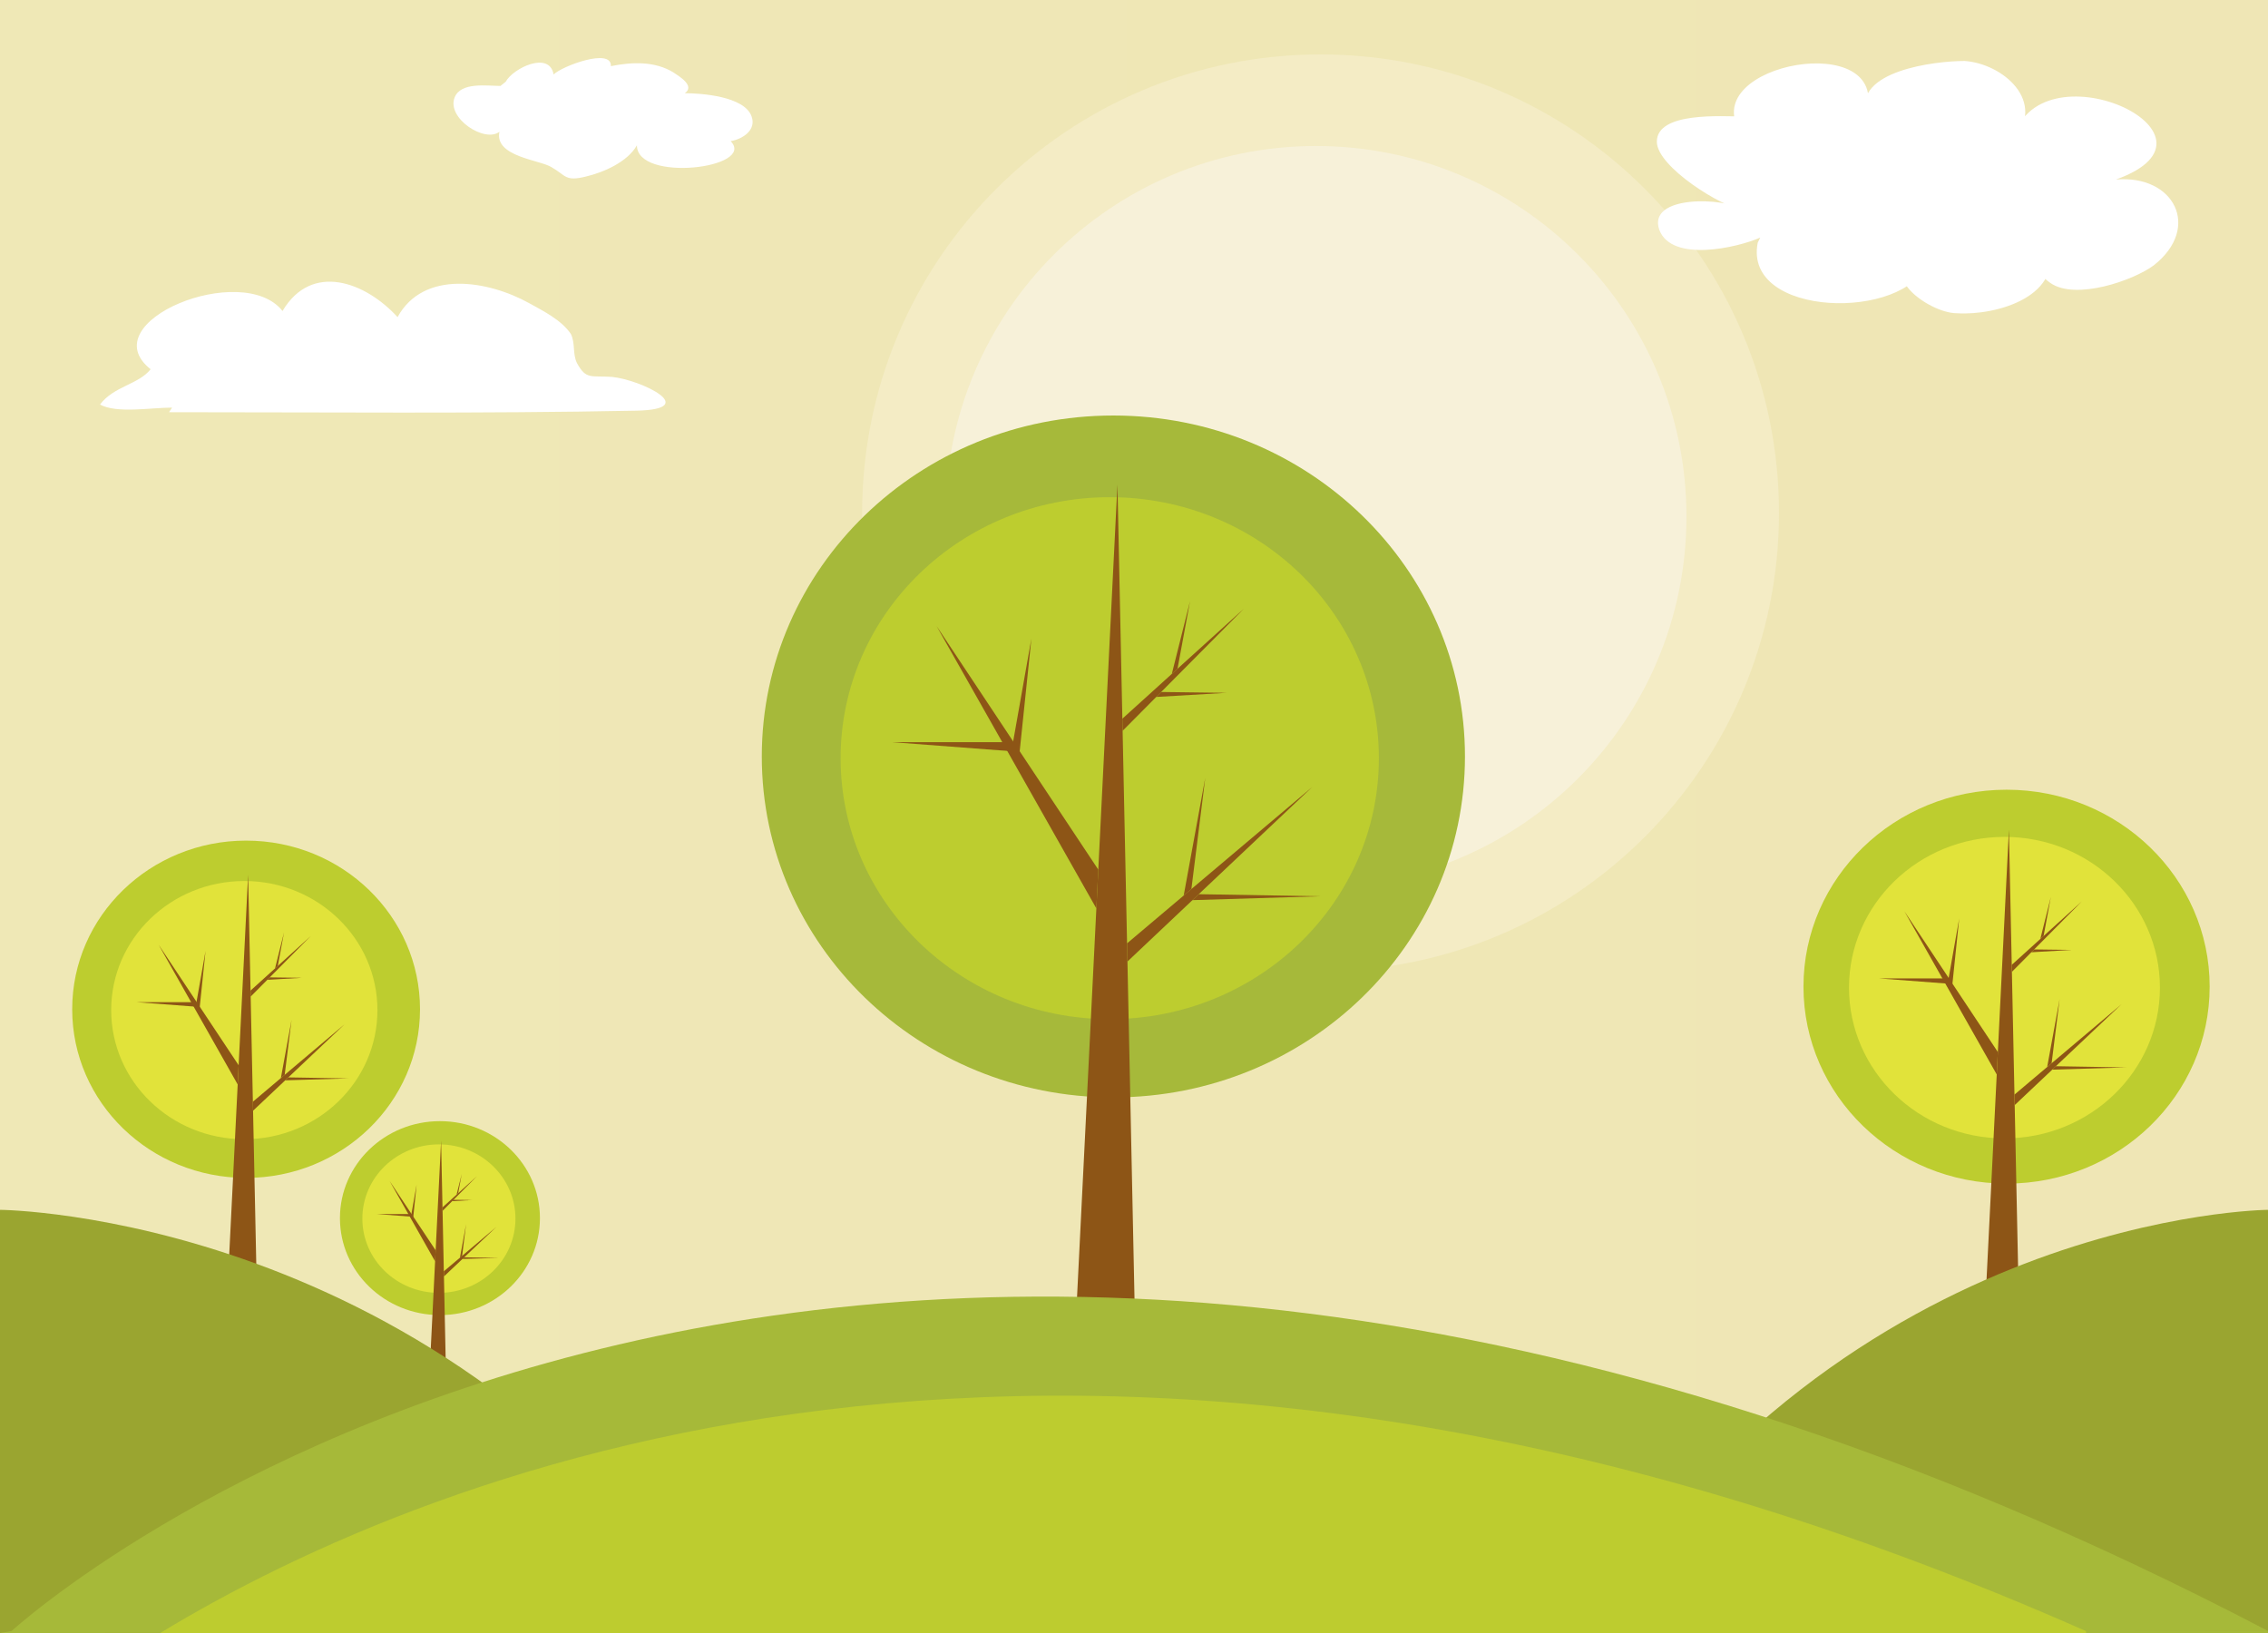 <?xml version="1.0" encoding="UTF-8" standalone="no"?>
<!-- Created with Inkscape (http://www.inkscape.org/) -->

<svg
   xmlns:dc="http://purl.org/dc/elements/1.1/"
   xmlns:cc="http://creativecommons.org/ns#"
   xmlns:rdf="http://www.w3.org/1999/02/22-rdf-syntax-ns#"
   xmlns:svg="http://www.w3.org/2000/svg"
   xmlns="http://www.w3.org/2000/svg"
   xmlns:sodipodi="http://sodipodi.sourceforge.net/DTD/sodipodi-0.dtd"
   xmlns:inkscape="http://www.inkscape.org/namespaces/inkscape"
   width="1062.5"
   height="765"
   id="svg48208"
   version="1.1"
   inkscape:version="0.48.5 r10040"
   sodipodi:docname="New document 23">
  <rect width="100%" height="100%" fill="#333333" stroke="none"/>
  <defs
     id="defs48210">
    <clipPath
       id="clipPath38-8">
      <path
         id="path40-8"
         inkscape:connector-curvature="0"
         d="M 0,612 850,612 850,0 0,0 0,612 z" />
    </clipPath>
    <linearGradient
       spreadMethod="pad"
       gradientTransform="matrix(850,0,0,-850,0,306)"
       gradientUnits="userSpaceOnUse"
       id="linearGradient24-4"
       y2="0"
       x2="1"
       y1="0"
       x1="0">
      <stop
         offset="0"
         style="stop-color:#efe8b6;stop-opacity:1"
         id="stop26-0" />
      <stop
         offset="0.994"
         style="stop-color:#efe6b5;stop-opacity:1"
         id="stop28-9" />
      <stop
         offset="1"
         style="stop-color:#efe6b5;stop-opacity:1"
         id="stop30-4" />
    </linearGradient>
    <clipPath
       id="clipPath16-1">
      <path
         id="path18-7"
         inkscape:connector-curvature="0"
         d="M 0,0 850,0 850,612 0,612 0,0 z" />
    </clipPath>
    <clipPath
       id="clipPath38">
      <path
         id="path40"
         inkscape:connector-curvature="0"
         d="M 0,612 850,612 850,0 0,0 0,612 z" />
    </clipPath>
    <linearGradient
       spreadMethod="pad"
       gradientTransform="matrix(850,0,0,-850,0,306)"
       gradientUnits="userSpaceOnUse"
       id="linearGradient24"
       y2="0"
       x2="1"
       y1="0"
       x1="0">
      <stop
         offset="0"
         style="stop-color:#efe8b6;stop-opacity:1"
         id="stop26" />
      <stop
         offset="0.994"
         style="stop-color:#efe6b5;stop-opacity:1"
         id="stop28" />
      <stop
         offset="1"
         style="stop-color:#efe6b5;stop-opacity:1"
         id="stop30" />
    </linearGradient>
    <clipPath
       id="clipPath16">
      <path
         id="path18"
         inkscape:connector-curvature="0"
         d="M 0,0 850,0 850,612 0,612 0,0 z" />
    </clipPath>
  </defs>
  <sodipodi:namedview
     id="base"
     pagecolor="#ffffff"
     bordercolor="#666666"
     borderopacity="1.0"
     inkscape:pageopacity="0.0"
     inkscape:pageshadow="2"
     inkscape:zoom="0.49497475"
     inkscape:cx="677.17153"
     inkscape:cy="304.25066"
     inkscape:document-units="px"
     inkscape:current-layer="layer1"
     showgrid="false"
     fit-margin-top="0"
     fit-margin-left="0"
     fit-margin-right="0"
     fit-margin-bottom="0"
     inkscape:window-width="1600"
     inkscape:window-height="837"
     inkscape:window-x="-8"
     inkscape:window-y="-8"
     inkscape:window-maximized="1" />
  <g
     inkscape:label="Layer 1"
     inkscape:groupmode="layer"
     id="layer1"
     transform="translate(579.821,221.566)">
    <g
       id="g10"
       transform="matrix(1.25,0,0,-1.25,-579.821,543.434)">
      <g
         id="g12">
        <g
           id="g14"
           clip-path="url(#clipPath16)">
          <g
             id="g20">
            <g
               id="g22">
              <path
                 style="fill:url(#linearGradient24);stroke:none"
                 id="path32"
                 inkscape:connector-curvature="0"
                 d="M 0,0 850,0 850,612 0,612 0,0 z" />
            </g>
          </g>
        </g>
      </g>
      <g
         id="g34">
        <g
           id="g36"
           clip-path="url(#clipPath38)">
          <g
             id="g42"
             transform="translate(828.134,242.233)">
            <path
               style="fill:#bdcd2f;fill-opacity:1;fill-rule:nonzero;stroke:none"
               id="path44"
               inkscape:connector-curvature="0"
               d="m 0,0 c 0,-40.763 -34.08,-73.81 -76.113,-73.81 -42.038,0 -76.116,33.047 -76.116,73.81 0,40.762 34.078,73.807 76.116,73.807 C -34.08,73.807 0,40.762 0,0" />
          </g>
          <g
             id="g46"
             transform="translate(809.495,241.861)">
            <path
               style="fill:#e1e33a;fill-opacity:1;fill-rule:nonzero;stroke:none"
               id="path48"
               inkscape:connector-curvature="0"
               d="m 0,0 c 0,-31.204 -26.086,-56.499 -58.263,-56.499 -32.176,0 -58.262,25.295 -58.262,56.499 0,31.202 26.086,56.495 58.262,56.495 C -26.086,56.495 0,31.202 0,0" />
          </g>
          <g
             id="g50"
             transform="translate(744.054,123.241)">
            <path
               style="fill:#8d5516;fill-opacity:1;fill-rule:nonzero;stroke:none"
               id="path52"
               inkscape:connector-curvature="0"
               d="M 0,0 8.847,177.885 12.572,0 0,0 z" />
          </g>
          <g
             id="g54"
             transform="translate(748.754,217.731)">
            <path
               style="fill:#8d5516;fill-opacity:1;fill-rule:nonzero;stroke:none"
               id="path56"
               inkscape:connector-curvature="0"
               d="M 0,0 -35.016,52.738 -0.418,-8.4 0,0 z" />
          </g>
          <g
             id="g58"
             transform="translate(728.886,245.33)">
            <path
               style="fill:#8d5516;fill-opacity:1;fill-rule:nonzero;stroke:none"
               id="path60"
               inkscape:connector-curvature="0"
               d="M 0,0 -24.811,0 1.15,-1.975 0,0 z" />
          </g>
          <g
             id="g62"
             transform="translate(730.165,244.606)">
            <path
               style="fill:#8d5516;fill-opacity:1;fill-rule:nonzero;stroke:none"
               id="path64"
               inkscape:connector-curvature="0"
               d="M 0,0 4.108,23.17 1.479,-2.135 0,0 z" />
          </g>
          <g
             id="g66"
             transform="translate(754.983,201.773)">
            <path
               style="fill:#8d5516;fill-opacity:1;fill-rule:nonzero;stroke:none"
               id="path68"
               inkscape:connector-curvature="0"
               d="M 0,0 40.097,33.858 0.082,-3.935 0,0 z" />
          </g>
          <g
             id="g70"
             transform="translate(767.241,212.124)">
            <path
               style="fill:#8d5516;fill-opacity:1;fill-rule:nonzero;stroke:none"
               id="path72"
               inkscape:connector-curvature="0"
               d="M 0,0 4.668,25.479 1.665,1.406 0,0 z" />
          </g>
          <g
             id="g74"
             transform="translate(770.497,212.413)">
            <path
               style="fill:#8d5516;fill-opacity:1;fill-rule:nonzero;stroke:none"
               id="path76"
               inkscape:connector-curvature="0"
               d="M 0,0 26.392,-0.445 -1.361,-1.286 0,0 z" />
          </g>
          <g
             id="g78"
             transform="translate(753.965,250.408)">
            <path
               style="fill:#8d5516;fill-opacity:1;fill-rule:nonzero;stroke:none"
               id="path80"
               inkscape:connector-curvature="0"
               d="M 0,0 26.326,23.834 0.054,-2.624 0,0 z" />
          </g>
          <g
             id="g82"
             transform="translate(764.672,260.103)">
            <path
               style="fill:#8d5516;fill-opacity:1;fill-rule:nonzero;stroke:none"
               id="path84"
               inkscape:connector-curvature="0"
               d="M 0,0 3.95,15.783 1.229,1.114 0,0 z" />
          </g>
          <g
             id="g86"
             transform="translate(762.361,256.187)">
            <path
               style="fill:#8d5516;fill-opacity:1;fill-rule:nonzero;stroke:none"
               id="path88"
               inkscape:connector-curvature="0"
               d="M 0,0 14.15,-0.184 -1.065,-1.073 0,0 z" />
          </g>
          <g
             id="g90"
             transform="translate(202.358,155.482)">
            <path
               style="fill:#bdcd2f;fill-opacity:1;fill-rule:nonzero;stroke:none"
               id="path92"
               inkscape:connector-curvature="0"
               d="m 0,0 c 0,-20.071 -16.78,-36.343 -37.477,-36.343 -20.699,0 -37.478,16.272 -37.478,36.343 0,20.07 16.779,36.342 37.478,36.342 C -16.78,36.342 0,20.07 0,0" />
          </g>
          <g
             id="g94"
             transform="translate(193.181,155.3)">
            <path
               style="fill:#e1e33a;fill-opacity:1;fill-rule:nonzero;stroke:none"
               id="path96"
               inkscape:connector-curvature="0"
               d="m 0,0 c 0,-15.364 -12.844,-27.82 -28.687,-27.82 -15.844,0 -28.688,12.456 -28.688,27.82 0,15.363 12.844,27.817 28.688,27.817 C -12.844,27.817 0,15.363 0,0" />
          </g>
          <g
             id="g98"
             transform="translate(160.958,96.893)">
            <path
               style="fill:#8d5516;fill-opacity:1;fill-rule:nonzero;stroke:none"
               id="path100"
               inkscape:connector-curvature="0"
               d="M 0,0 4.357,87.588 6.191,0 0,0 z" />
          </g>
          <g
             id="g102"
             transform="translate(163.273,143.418)">
            <path
               style="fill:#8d5516;fill-opacity:1;fill-rule:nonzero;stroke:none"
               id="path104"
               inkscape:connector-curvature="0"
               d="M 0,0 -17.241,25.968 -0.206,-4.137 0,0 z" />
          </g>
          <g
             id="g106"
             transform="translate(153.49,157.007)">
            <path
               style="fill:#8d5516;fill-opacity:1;fill-rule:nonzero;stroke:none"
               id="path108"
               inkscape:connector-curvature="0"
               d="M 0,0 -12.217,0 0.567,-0.972 0,0 z" />
          </g>
          <g
             id="g110"
             transform="translate(154.121,156.65)">
            <path
               style="fill:#8d5516;fill-opacity:1;fill-rule:nonzero;stroke:none"
               id="path112"
               inkscape:connector-curvature="0"
               d="M 0,0 2.022,11.408 0.728,-1.051 0,0 z" />
          </g>
          <g
             id="g114"
             transform="translate(166.34,135.56)">
            <path
               style="fill:#8d5516;fill-opacity:1;fill-rule:nonzero;stroke:none"
               id="path116"
               inkscape:connector-curvature="0"
               d="M 0,0 19.743,16.671 0.04,-1.937 0,0 z" />
          </g>
          <g
             id="g118"
             transform="translate(172.376,140.657)">
            <path
               style="fill:#8d5516;fill-opacity:1;fill-rule:nonzero;stroke:none"
               id="path120"
               inkscape:connector-curvature="0"
               d="M 0,0 2.299,12.545 0.82,0.692 0,0 z" />
          </g>
          <g
             id="g122"
             transform="translate(173.979,140.799)">
            <path
               style="fill:#8d5516;fill-opacity:1;fill-rule:nonzero;stroke:none"
               id="path124"
               inkscape:connector-curvature="0"
               d="M 0,0 12.995,-0.219 -0.67,-0.633 0,0 z" />
          </g>
          <g
             id="g126"
             transform="translate(165.839,159.508)">
            <path
               style="fill:#8d5516;fill-opacity:1;fill-rule:nonzero;stroke:none"
               id="path128"
               inkscape:connector-curvature="0"
               d="M 0,0 12.963,11.735 0.027,-1.292 0,0 z" />
          </g>
          <g
             id="g130"
             transform="translate(171.111,164.281)">
            <path
               style="fill:#8d5516;fill-opacity:1;fill-rule:nonzero;stroke:none"
               id="path132"
               inkscape:connector-curvature="0"
               d="M 0,0 1.945,7.771 0.606,0.549 0,0 z" />
          </g>
          <g
             id="g134"
             transform="translate(169.974,162.352)">
            <path
               style="fill:#8d5516;fill-opacity:1;fill-rule:nonzero;stroke:none"
               id="path136"
               inkscape:connector-curvature="0"
               d="M 0,0 6.967,-0.09 -0.524,-0.528 0,0 z" />
          </g>
          <g
             id="g138"
             transform="translate(666.725,419.796)">
            <path
               style="fill:#f4ecc5;fill-opacity:1;fill-rule:nonzero;stroke:none"
               id="path140"
               inkscape:connector-curvature="0"
               d="m 0,0 c 0,-94.884 -76.919,-171.802 -171.802,-171.802 -94.885,0 -171.803,76.918 -171.803,171.802 0,94.883 76.918,171.803 171.803,171.803 C -76.919,171.803 0,94.883 0,0" />
          </g>
          <g
             id="g142"
             transform="translate(632.048,418.412)">
            <path
               style="fill:#f7f1d9;fill-opacity:1;fill-rule:nonzero;stroke:none"
               id="path144"
               inkscape:connector-curvature="0"
               d="m 0,0 c 0,-76.694 -62.173,-138.865 -138.865,-138.865 -76.695,0 -138.867,62.171 -138.867,138.865 0,76.694 62.172,138.867 138.867,138.867 C -62.173,138.867 0,76.694 0,0" />
          </g>
          <g
             id="g146"
             transform="translate(549.039,328.505)">
            <path
               style="fill:#a6b93a;fill-opacity:1;fill-rule:nonzero;stroke:none"
               id="path148"
               inkscape:connector-curvature="0"
               d="m 0,0 c 0,-70.567 -58.996,-127.776 -131.766,-127.776 -72.773,0 -131.767,57.209 -131.767,127.776 0,70.567 58.994,127.773 131.767,127.773 C -58.996,127.773 0,70.567 0,0" />
          </g>
          <g
             id="g150"
             transform="translate(516.771,327.861)">
            <path
               style="fill:#bdcd2f;fill-opacity:1;fill-rule:nonzero;stroke:none"
               id="path152"
               inkscape:connector-curvature="0"
               d="m 0,0 c 0,-54.019 -45.159,-97.808 -100.861,-97.808 -55.705,0 -100.862,43.789 -100.862,97.808 0,54.016 45.157,97.804 100.862,97.804 C -45.159,97.804 0,54.016 0,0" />
          </g>
          <g
             id="g154"
             transform="translate(403.482,122.51)">
            <path
               style="fill:#8d5516;fill-opacity:1;fill-rule:nonzero;stroke:none"
               id="path156"
               inkscape:connector-curvature="0"
               d="M 0,0 15.317,307.95 21.766,0 0,0 z" />
          </g>
          <g
             id="g158"
             transform="translate(411.619,286.088)">
            <path
               style="fill:#8d5516;fill-opacity:1;fill-rule:nonzero;stroke:none"
               id="path160"
               inkscape:connector-curvature="0"
               d="M 0,0 -60.616,91.298 -0.724,-14.543 0,0 z" />
          </g>
          <g
             id="g162"
             transform="translate(377.224,333.865)">
            <path
               style="fill:#8d5516;fill-opacity:1;fill-rule:nonzero;stroke:none"
               id="path164"
               inkscape:connector-curvature="0"
               d="M 0,0 -42.952,0 1.993,-3.416 0,0 z" />
          </g>
          <g
             id="g166"
             transform="translate(379.44,332.612)">
            <path
               style="fill:#8d5516;fill-opacity:1;fill-rule:nonzero;stroke:none"
               id="path168"
               inkscape:connector-curvature="0"
               d="M 0,0 7.112,40.11 2.56,-3.696 0,0 z" />
          </g>
          <g
             id="g170"
             transform="translate(422.404,258.461)">
            <path
               style="fill:#8d5516;fill-opacity:1;fill-rule:nonzero;stroke:none"
               id="path172"
               inkscape:connector-curvature="0"
               d="M 0,0 69.413,58.613 0.141,-6.811 0,0 z" />
          </g>
          <g
             id="g174"
             transform="translate(443.625,276.381)">
            <path
               style="fill:#8d5516;fill-opacity:1;fill-rule:nonzero;stroke:none"
               id="path176"
               inkscape:connector-curvature="0"
               d="M 0,0 8.081,44.107 2.882,2.436 0,0 z" />
          </g>
          <g
             id="g178"
             transform="translate(449.261,276.881)">
            <path
               style="fill:#8d5516;fill-opacity:1;fill-rule:nonzero;stroke:none"
               id="path180"
               inkscape:connector-curvature="0"
               d="M 0,0 45.688,-0.77 -2.356,-2.225 0,0 z" />
          </g>
          <g
             id="g182"
             transform="translate(420.641,342.659)">
            <path
               style="fill:#8d5516;fill-opacity:1;fill-rule:nonzero;stroke:none"
               id="path184"
               inkscape:connector-curvature="0"
               d="M 0,0 45.575,41.261 0.094,-4.544 0,0 z" />
          </g>
          <g
             id="g186"
             transform="translate(439.177,359.44)">
            <path
               style="fill:#8d5516;fill-opacity:1;fill-rule:nonzero;stroke:none"
               id="path188"
               inkscape:connector-curvature="0"
               d="M 0,0 6.84,27.323 2.129,1.928 0,0 z" />
          </g>
          <g
             id="g190"
             transform="translate(435.178,352.66)">
            <path
               style="fill:#8d5516;fill-opacity:1;fill-rule:nonzero;stroke:none"
               id="path192"
               inkscape:connector-curvature="0"
               d="M 0,0 24.497,-0.317 -1.844,-1.856 0,0 z" />
          </g>
          <g
             id="g194"
             transform="translate(157.414,233.76)">
            <path
               style="fill:#bdcd2f;fill-opacity:1;fill-rule:nonzero;stroke:none"
               id="path196"
               inkscape:connector-curvature="0"
               d="m 0,0 c 0,-34.906 -29.183,-63.205 -65.178,-63.205 -35.997,0 -65.178,28.299 -65.178,63.205 0,34.905 29.181,63.202 65.178,63.202 C -29.183,63.202 0,34.905 0,0" />
          </g>
          <g
             id="g198"
             transform="translate(141.453,233.441)">
            <path
               style="fill:#e1e33a;fill-opacity:1;fill-rule:nonzero;stroke:none"
               id="path200"
               inkscape:connector-curvature="0"
               d="m 0,0 c 0,-26.721 -22.338,-48.382 -49.891,-48.382 -27.554,0 -49.891,21.661 -49.891,48.382 0,26.719 22.337,48.378 49.891,48.378 C -22.338,48.378 0,26.719 0,0" />
          </g>
          <g
             id="g202"
             transform="translate(85.414,131.864)">
            <path
               style="fill:#8d5516;fill-opacity:1;fill-rule:nonzero;stroke:none"
               id="path204"
               inkscape:connector-curvature="0"
               d="M 0,0 7.577,152.326 10.767,0 0,0 z" />
          </g>
          <g
             id="g206"
             transform="translate(89.439,212.777)">
            <path
               style="fill:#8d5516;fill-opacity:1;fill-rule:nonzero;stroke:none"
               id="path208"
               inkscape:connector-curvature="0"
               d="M 0,0 -29.984,45.161 -0.358,-7.193 0,0 z" />
          </g>
          <g
             id="g210"
             transform="translate(72.425,236.411)">
            <path
               style="fill:#8d5516;fill-opacity:1;fill-rule:nonzero;stroke:none"
               id="path212"
               inkscape:connector-curvature="0"
               d="M 0,0 -21.246,0 0.986,-1.69 0,0 z" />
          </g>
          <g
             id="g214"
             transform="translate(73.522,235.791)">
            <path
               style="fill:#8d5516;fill-opacity:1;fill-rule:nonzero;stroke:none"
               id="path216"
               inkscape:connector-curvature="0"
               d="M 0,0 3.518,19.841 1.267,-1.828 0,0 z" />
          </g>
          <g
             id="g218"
             transform="translate(94.774,199.112)">
            <path
               style="fill:#8d5516;fill-opacity:1;fill-rule:nonzero;stroke:none"
               id="path220"
               inkscape:connector-curvature="0"
               d="M 0,0 34.335,28.993 0.069,-3.369 0,0 z" />
          </g>
          <g
             id="g222"
             transform="translate(105.27,207.977)">
            <path
               style="fill:#8d5516;fill-opacity:1;fill-rule:nonzero;stroke:none"
               id="path224"
               inkscape:connector-curvature="0"
               d="M 0,0 3.998,21.817 1.426,1.204 0,0 z" />
          </g>
          <g
             id="g226"
             transform="translate(108.058,208.224)">
            <path
               style="fill:#8d5516;fill-opacity:1;fill-rule:nonzero;stroke:none"
               id="path228"
               inkscape:connector-curvature="0"
               d="M 0,0 22.6,-0.381 -1.166,-1.101 0,0 z" />
          </g>
          <g
             id="g230"
             transform="translate(93.901,240.76)">
            <path
               style="fill:#8d5516;fill-opacity:1;fill-rule:nonzero;stroke:none"
               id="path232"
               inkscape:connector-curvature="0"
               d="M 0,0 22.544,20.41 0.046,-2.247 0,0 z" />
          </g>
          <g
             id="g234"
             transform="translate(103.07,249.061)">
            <path
               style="fill:#8d5516;fill-opacity:1;fill-rule:nonzero;stroke:none"
               id="path236"
               inkscape:connector-curvature="0"
               d="M 0,0 3.383,13.516 1.053,0.954 0,0 z" />
          </g>
          <g
             id="g238"
             transform="translate(101.092,245.708)">
            <path
               style="fill:#8d5516;fill-opacity:1;fill-rule:nonzero;stroke:none"
               id="path240"
               inkscape:connector-curvature="0"
               d="M 0,0 12.117,-0.157 -0.912,-0.919 0,0 z" />
          </g>
          <g
             id="g242"
             transform="translate(850,158.587)">
            <path
               style="fill:#9aa530;fill-opacity:1;fill-rule:nonzero;stroke:none"
               id="path244"
               inkscape:connector-curvature="0"
               d="M 0,0 C 0,0 -157.857,-1.103 -257.312,-158.587 L 0,-158.587 0,0 z" />
          </g>
          <g
             id="g246"
             transform="translate(0,158.587)">
            <path
               style="fill:#9aa530;fill-opacity:1;fill-rule:nonzero;stroke:none"
               id="path248"
               inkscape:connector-curvature="0"
               d="M 0,0 C 0,0 166.217,-1.103 270.939,-158.587 L 0,-158.587 0,0 z" />
          </g>
          <path
             style="fill:#a6b939;fill-opacity:1;fill-rule:nonzero;stroke:none"
             id="path250"
             inkscape:connector-curvature="0"
             d="m 0,0 850.06,0.734 c -538.846,282.029 -845.728,0 -845.728,0 L 0,0 z" />
          <g
             id="g252"
             transform="translate(659.716,522.97)">
            <path
               style="fill:#ffffff;fill-opacity:1;fill-rule:nonzero;stroke:none"
               id="path254"
               inkscape:connector-curvature="0"
               d="m 0,0 c -8.51,-3.782 -33.091,-9.455 -37.82,2.836 -4.726,13.237 24.584,12.291 31.203,7.564 -7.566,0.946 -32.147,16.073 -32.147,25.527 0,11.345 24.581,9.454 32.147,9.454 0,-2.835 0,-3.781 -0.946,-5.672 -16.073,25.527 56.726,38.763 47.27,6.619 -4.727,16.071 25.527,19.853 36.873,19.853 14.183,-0.945 31.201,-15.127 17.963,-30.254 8.512,37.818 86.036,2.836 38.763,-14.181 21.745,1.89 32.144,-17.963 14.182,-32.145 -7.563,-5.673 -29.307,-13.236 -38.76,-6.619 -5.673,3.782 -10.403,13.236 -0.947,15.128 6.616,-19.855 -18.911,-27.418 -34.037,-26.473 -11.346,0 -32.144,17.018 -11.346,18.908 C 54.835,-31.199 -6.617,-30.253 -0.946,-1.89 L 0,0 z" />
          </g>
          <g
             id="g256"
             transform="translate(63.348,457.516)">
            <path
               style="fill:#ffffff;fill-opacity:1;fill-rule:nonzero;stroke:none"
               id="path258"
               inkscape:connector-curvature="0"
               d="m 0,0 c 58.631,0 116.687,-0.575 175.318,0.575 24.142,0.574 1.724,11.496 -9.197,12.646 -8.048,0.574 -9.772,-1.15 -13.221,5.173 -1.724,3.449 -0.575,7.472 -2.299,10.921 -3.449,5.174 -10.347,8.623 -15.52,11.497 C 119.561,49.434 95.419,53.458 85.647,35.638 73.576,48.859 53.458,56.332 42.536,37.938 27.591,56.906 -29.315,33.914 -6.897,16.095 -11.496,10.347 -20.693,9.771 -25.866,2.874 -19.543,-0.575 -6.897,1.724 1.15,1.724 L 0,0 z" />
          </g>
          <g
             id="g260"
             transform="translate(189.52,581.357)">
            <path
               style="fill:#ffffff;fill-opacity:1;fill-rule:nonzero;stroke:none"
               id="path262"
               inkscape:connector-curvature="0"
               d="m 0,0 c 2.732,5.075 16.394,11.71 17.956,2.732 3.122,3.123 21.858,10.149 21.468,3.123 7.806,1.562 16.394,1.952 23.42,-2.342 2.342,-1.561 8.197,-5.074 4.294,-7.806 6.245,0 22.249,-1.171 24.981,-8.588 1.951,-5.074 -3.123,-8.587 -7.806,-9.368 9.757,-10.149 -35.131,-15.613 -35.131,-1.562 -3.513,-6.245 -12.491,-10.148 -19.126,-11.71 -7.807,-1.951 -7.416,0.391 -12.881,3.514 -4.294,2.732 -21.469,3.903 -19.517,13.271 -5.465,-4.294 -19.907,5.074 -16.784,12.881 2.341,5.855 12.1,4.294 17.174,4.294 L 0,0 z" />
          </g>
          <g
             id="g264"
             transform="translate(60.034,0)">
            <path
               style="fill:#bdcc2f;fill-opacity:1;fill-rule:nonzero;stroke:none"
               id="path266"
               inkscape:connector-curvature="0"
               d="M 0,0 723.351,0 C 352.017,164.785 101.729,61.669 0,0" />
          </g>
          <path
             style="fill:#a6b939;fill-opacity:1;fill-rule:nonzero;stroke:none"
             id="path268"
             inkscape:connector-curvature="0"
             d="m 781.816,0 68.243,0 0,0.734 -68.243,0 0,-0.734 z" />
        </g>
      </g>
    </g>
  </g>
</svg>
